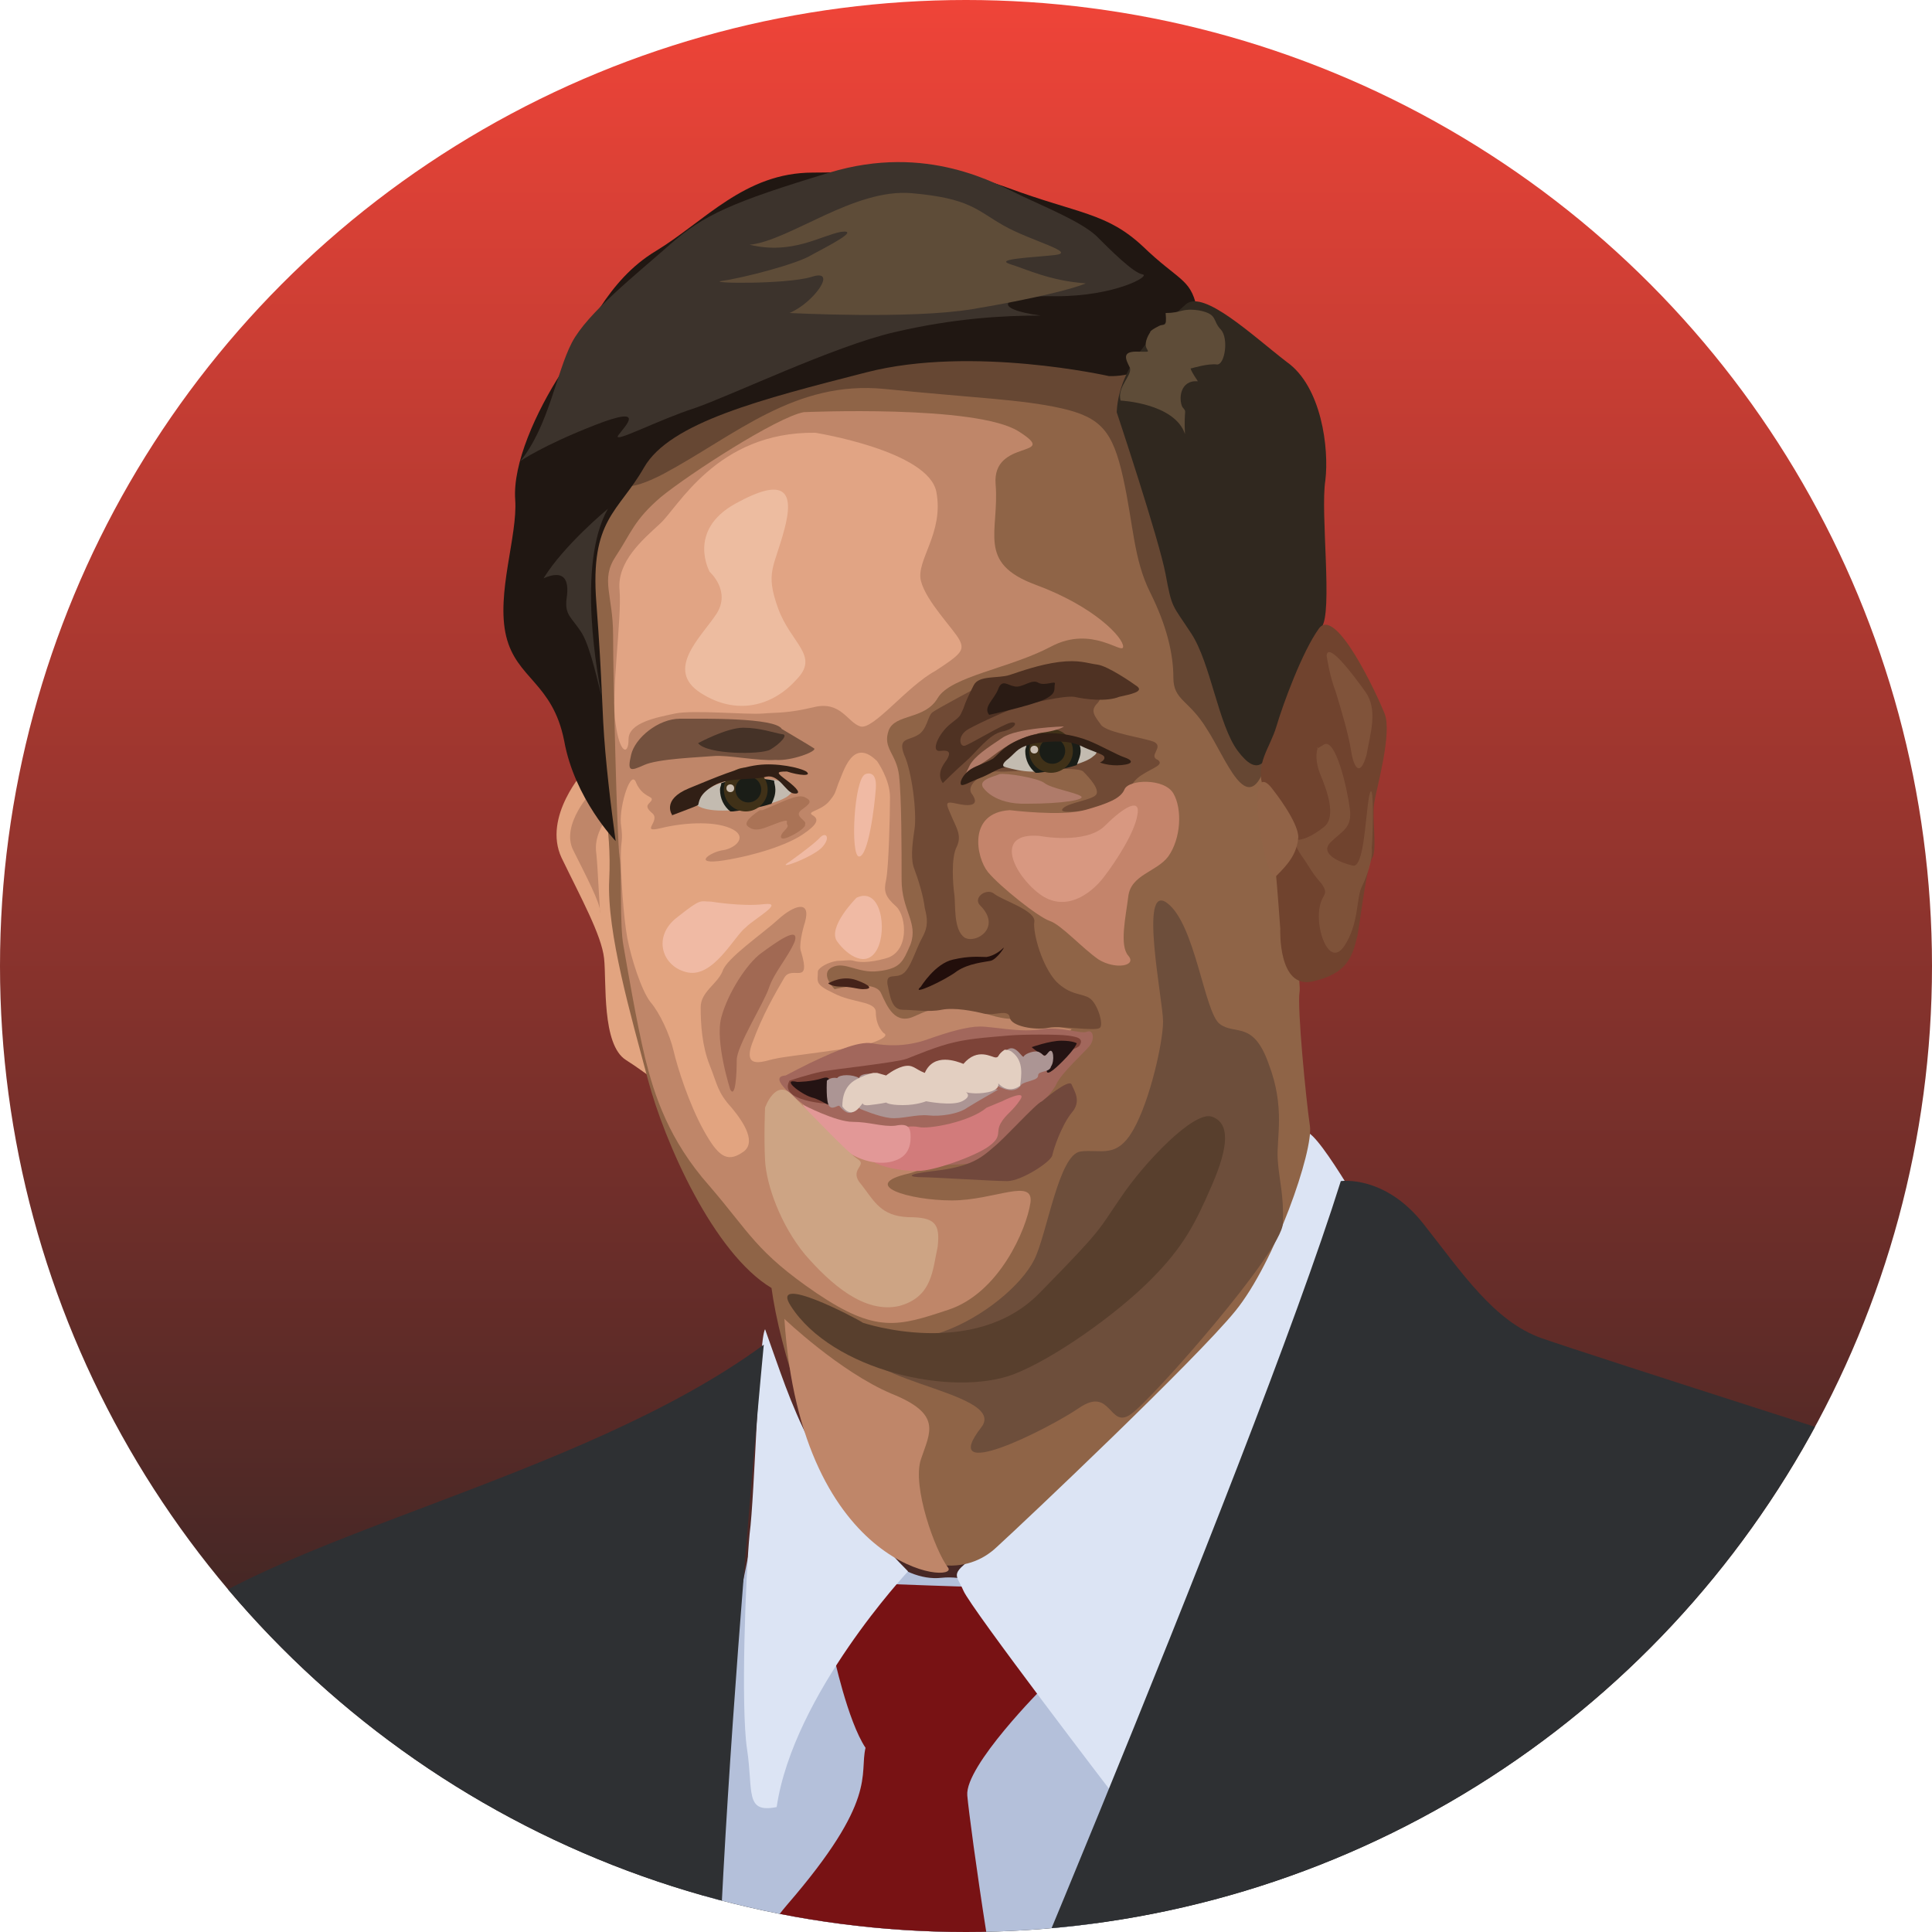 <?xml version="1.0" encoding="utf-8"?>
<!-- Generator: Adobe Illustrator 19.1.0, SVG Export Plug-In . SVG Version: 6.00 Build 0)  -->
<svg version="1.1" id="Layer_1" xmlns="http://www.w3.org/2000/svg" xmlns:xlink="http://www.w3.org/1999/xlink" x="0px" y="0px"
	 viewBox="0 0 150 150" style="enable-background:new 0 0 150 150;" xml:space="preserve">
<style type="text/css">
	.st0{clip-path:url(#SVGID_3_);}
	.st1{fill-rule:evenodd;clip-rule:evenodd;fill:#B4C0DA;}
	.st2{fill-rule:evenodd;clip-rule:evenodd;fill:#781214;}
	.st3{fill-rule:evenodd;clip-rule:evenodd;fill:#DCE4F4;}
	.st4{fill-rule:evenodd;clip-rule:evenodd;fill:#2E3033;}
	.st5{fill-rule:evenodd;clip-rule:evenodd;fill:#E2A480;}
	.st6{fill-rule:evenodd;clip-rule:evenodd;fill:#BF8669;}
	.st7{fill-rule:evenodd;clip-rule:evenodd;fill:#8F6447;}
	.st8{fill-rule:evenodd;clip-rule:evenodd;fill:#664733;}
	.st9{fill-rule:evenodd;clip-rule:evenodd;fill:#201712;}
	.st10{fill-rule:evenodd;clip-rule:evenodd;fill:#30281F;}
	.st11{fill-rule:evenodd;clip-rule:evenodd;fill:#E1A484;}
	.st12{fill-rule:evenodd;clip-rule:evenodd;fill:#EDBCA0;}
	.st13{fill-rule:evenodd;clip-rule:evenodd;fill:#F0BAA4;}
	.st14{fill-rule:evenodd;clip-rule:evenodd;fill:#74513E;}
	.st15{fill-rule:evenodd;clip-rule:evenodd;fill:#453227;}
	.st16{fill-rule:evenodd;clip-rule:evenodd;fill:#45231A;}
	.st17{fill-rule:evenodd;clip-rule:evenodd;fill:#704A35;}
	.st18{fill-rule:evenodd;clip-rule:evenodd;fill:#220E0B;}
	.st19{fill-rule:evenodd;clip-rule:evenodd;fill:#160B0B;}
	.st20{fill-rule:evenodd;clip-rule:evenodd;fill:#C3BBB0;}
	.st21{fill-rule:evenodd;clip-rule:evenodd;fill:#1A1D17;}
	.st22{fill-rule:evenodd;clip-rule:evenodd;fill:#403118;}
	.st23{fill-rule:evenodd;clip-rule:evenodd;fill:#CABDB1;}
	.st24{fill-rule:evenodd;clip-rule:evenodd;fill:#311F15;}
	.st25{fill-rule:evenodd;clip-rule:evenodd;fill:#A2675C;}
	.st26{fill-rule:evenodd;clip-rule:evenodd;fill:#7D4338;}
	.st27{fill-rule:evenodd;clip-rule:evenodd;fill:#241313;}
	.st28{fill-rule:evenodd;clip-rule:evenodd;fill:#AC9594;}
	.st29{fill-rule:evenodd;clip-rule:evenodd;fill:#E3CFC1;}
	.st30{fill-rule:evenodd;clip-rule:evenodd;fill:#C4846B;}
	.st31{fill-rule:evenodd;clip-rule:evenodd;fill:#D89881;}
	.st32{fill-rule:evenodd;clip-rule:evenodd;fill:#AF7B6A;}
	.st33{fill-rule:evenodd;clip-rule:evenodd;fill:#B17B68;}
	.st34{fill-rule:evenodd;clip-rule:evenodd;fill:#4F3223;}
	.st35{fill-rule:evenodd;clip-rule:evenodd;fill:#2A1B14;}
	.st36{fill-rule:evenodd;clip-rule:evenodd;fill:#AA7356;}
	.st37{fill-rule:evenodd;clip-rule:evenodd;fill:#3C332C;}
	.st38{fill-rule:evenodd;clip-rule:evenodd;fill:#5E4C38;}
	.st39{fill-rule:evenodd;clip-rule:evenodd;fill:#70432E;}
	.st40{opacity:0.471;clip-path:url(#SVGID_3_);}
	.st41{fill-rule:evenodd;clip-rule:evenodd;fill:#80533A;}
	.st42{fill-rule:evenodd;clip-rule:evenodd;fill:#D27B7B;}
	.st43{fill-rule:evenodd;clip-rule:evenodd;fill:#E29897;}
	.st44{fill-rule:evenodd;clip-rule:evenodd;fill:#CDA484;}
	.st45{fill-rule:evenodd;clip-rule:evenodd;fill:#A16953;}
	.st46{fill-rule:evenodd;clip-rule:evenodd;fill:#71483C;}
	.st47{fill-rule:evenodd;clip-rule:evenodd;fill:#6D4E3B;}
	.st48{fill-rule:evenodd;clip-rule:evenodd;fill:#583F2D;}
	.st49{fill-rule:evenodd;clip-rule:evenodd;fill:#916347;}
</style>
<g>
	<defs>
		<circle id="SVGID_1_" cx="75" cy="75" r="75"/>
	</defs>
	<linearGradient id="SVGID_2_" gradientUnits="userSpaceOnUse" x1="75" y1="150" x2="75" y2="0">
		<stop  offset="0" style="stop-color:#212121"/>
		<stop  offset="1" style="stop-color:#EF4438"/>
	</linearGradient>
	<use xlink:href="#SVGID_1_"  style="overflow:visible;fill:url(#SVGID_2_);"/>
	<clipPath id="SVGID_3_">
		<use xlink:href="#SVGID_1_"  style="overflow:visible;"/>
	</clipPath>
	<g id="Shape_577_15_" class="st0">
		<g>
			<path class="st1" d="M73.1,122.5c-6.4,0.7-12.6-13.4-12.6-13.4L56,131l-3.6,42.3l22.3,1.5l16.7-41
				C91.3,133.8,79.6,121.8,73.1,122.5z"/>
		</g>
	</g>
	<g id="Shape_580_15_" class="st0">
		<g>
			<path class="st2" d="M75.1,139.4c-0.2-2.3,5.9-8.4,5.9-8.4s-4.6-7.8-5.4-7.8s-6.1-0.2-6.1-0.2l-4.8,5.4c0,0,1.1,5.2,2.5,7.3
				c-0.5,2.1,1,4-6.1,12.2c-7.1,8.3-6.9,24.8-6.9,24.8l19.8,1.8c0,0,5.9-10.7,4.8-13.5C77.6,158.2,75.3,141.7,75.1,139.4z"/>
		</g>
	</g>
	<g id="Shape_575_15_" class="st0">
		<g>
			<path class="st3" d="M101.4,87.9c0,0-8.3,19.2-25.1,32.5c-2.7,1.9-2.1,1.7-1.5,3.1s11.7,15.9,11.7,15.9s8.8-17.1,12.6-24.8
				s7.9-18.5,7.9-18.5S102.4,87.8,101.4,87.9z"/>
		</g>
	</g>
	<g id="Shape_576_15_" class="st0">
		<g>
			<path class="st4" d="M119.7,103.9c-3.7-1.3-6.2-5.1-9.2-8.9s-6.4-3.3-6.4-3.3c-6.9,22-32.4,81.7-32.4,81.7h77l3.6-59
				C152.2,114.4,123.4,105.2,119.7,103.9z"/>
		</g>
	</g>
	<g id="Shape_572_15_" class="st0">
		<g>
			<path class="st5" d="M45.4,59.8c0,0-3.3,3.6-1.8,6.8c1.5,3.1,3.1,6,3.3,7.8s-0.2,6.7,1.7,7.9c1.9,1.2,2.2,1.8,2.8,1.3
				S50.3,58.7,45.4,59.8z"/>
		</g>
	</g>
	<g id="Shape_578_15_" class="st0">
		<g>
			<path class="st3" d="M59.4,103.2c-0.5,0.8-0.8,12.9-1.2,15.9c-0.3,3-0.7,13.4-0.2,16.7c0.5,3.3-0.2,5,2.3,4.5
				c1.3-8.8,10.2-18.3,10.2-18.3C62.8,114.2,61.6,109.3,59.4,103.2z"/>
		</g>
	</g>
	<g id="Shape_573_15_" class="st0">
		<g>
			<path class="st6" d="M46,61.4c0,0-2.5,2.6-1.5,4.6c1,2,2.1,4.1,2.1,4.8s-0.2-3.7-0.3-4.5c-0.1-0.7,0-1.4,0.5-2.3
				C47.4,63.2,46,61.4,46,61.4z"/>
		</g>
	</g>
	<g id="Shape_523_15_" class="st0">
		<g>
			<path class="st7" d="M101.7,87.4c-0.3-2-1-9.2-0.8-10.4s-2-13.2-1.5-17.7c0.5-4.5-0.2-9.7-1-12.4s-1.7-17.5-13.9-20.8
				c-12.2-3.3-37.7,1.6-37.8,11.7c0,0-2.3,12.6-1.2,17.8c1.2,5.3,2,8.6,1.8,12.7c-0.2,4.1,1.7,10.6,3,15.5s5.1,13.5,9.6,16.2
				c0.6,4.5,3.3,13.7,7.3,18c4,4.3,7.9,4.3,10.2,2.1c2.3-2.1,15.4-14.5,18.5-18.3S102,89.3,101.7,87.4z"/>
		</g>
	</g>
	<g id="Shape_527_15_" class="st0">
		<g>
			<path class="st8" d="M99.2,50c-1-3.6-4.3-23.4-11.1-25.1c-6.8-1.7-36.2,1.2-39.5,9.2l-0.2,1c0,0-2.5,4.6,3.1,1.7
				c5.6-3,10.2-7.3,17.2-6.6c6.9,0.7,10.6,0.8,13.7,1.5c3.1,0.7,4,1.8,4.8,5.4c0.8,3.6,0.8,6.3,2.1,8.9s1.8,4.8,1.8,6.6
				s1.2,1.7,2.6,4c1.5,2.3,3.1,6.9,4.5,3C99.7,55.7,100.2,53.7,99.2,50z"/>
		</g>
	</g>
	<g id="Shape_526_15_" class="st0">
		<g>
			<path class="st9" d="M92.9,23.8c-0.5-2.2-1.4-2-4.2-4.7c-2.8-2.6-5-2.5-10.4-4.5s-9.9-1.2-15.2-1.2s-8.4,3.8-12.2,6.1
				c-3.8,2.3-5.3,6.3-7.3,9.4c-2,3.1-3.8,7.1-3.6,9.9c0.2,2.8-1.5,7.3-0.7,10.6c0.8,3.3,3.6,3.6,4.5,8.1c0.8,4.5,4,7.8,4,7.8
				s-0.5-3.5-0.8-6.9s-0.2-5.1-0.7-11.6S48,39.8,50,36.3c2-3.5,9.1-5.3,17.3-7.4s18.8,0.3,18.8,0.3C89,29.3,93.5,26.8,92.9,23.8z"/>
		</g>
	</g>
	<g id="Shape_525_15_" class="st0">
		<g>
			<path class="st10" d="M102.9,37.3c0.3-2.5-0.3-7.3-3-9.2c-2.6-2-6.4-5.6-7.8-4.5c-1.3,1.2-5.2,4.2-5.4,8.4c0,0,3.3,9.9,3.8,12.6
				s0.5,2.3,2,4.6c1.5,2.3,2.1,7.1,3.6,9.1c1.5,2,2.3,1.2,3-1.5s2.5-6.9,3.5-8.1C103.5,47.6,102.5,39.8,102.9,37.3z"/>
		</g>
	</g>
	<g id="Shape_528_15_" class="st0">
		<g>
			<path class="st6" d="M80.4,45.4c-4.6-1.7-2.8-4.1-3.1-7.8c-0.3-3.6,5.1-2,1.8-4.1C75.8,31.4,62.4,32,62.4,32
				c-2.1,0.4-8.9,4.8-11.1,6.6c-2.1,1.8-2.3,2.8-3.5,4.6c-1.2,1.8-0.2,3-0.2,6.1s0.3,15.9,0.5,17.2c0.2,1.3,0,5.3,0.3,6.9
				c0.3,1.7,1,5.9,1.7,8.8c0.7,2.8,1.8,6.3,5,9.9c3.1,3.6,3.6,5.1,8.3,8.3c4.6,3.1,6.3,2.6,10.2,1.3c4-1.3,6.1-6.3,6.4-8.3
				c0.3-2-2.8-0.2-6.1-0.2c-3.3,0-7.3-1.2-3.3-2.1c4-1,12.6-11.2,12.6-11.2l-4.8-0.8c0,0-1,0-2.6-0.7s-3.3-0.2-4.8,0.5
				c-1.5,0.7-2.1-0.7-2.6-1.8s-3.6-0.3-3.6-0.3s-1.2-1.2-0.2-1.7c1-0.5,2,0.5,3.6,0.3c1.7-0.2,1.9-0.7,2.5-2.1
				c0.6-1.7-0.7-2.6-0.7-5c0-2.3,0-6.4-0.2-8.1c-0.2-1.7-1.3-2.1-0.8-3.5c0.5-1.3,2.8-0.8,3.8-2.5c1-1.7,5.6-2.3,8.8-4
				s5.6,0.7,5.6,0S85,47.1,80.4,45.4z"/>
		</g>
	</g>
	<g id="Shape_530_15_" class="st0">
		<g>
			<path class="st11" d="M74.5,49.7c-0.4-0.8-2.6-3-3-4.6s1.8-3.7,1.2-6.9s-9.4-4.6-9.4-4.6c-7.7-0.1-10.7,5.9-12.1,7.1
				c-1.3,1.2-3.3,2.9-3.1,5.1s-0.7,8.1-0.3,10.4c0.3,2.3,1,2.5,1,1.2c0-1.3,2.2-1.7,3.6-2c1.4-0.3,5.6,0.1,6.8,0s1.9,0,4-0.5
				c2.1-0.5,2.6,1.2,3.6,1.5s3.6-3.1,5.8-4.3C74.6,50.8,74.9,50.5,74.5,49.7z"/>
		</g>
	</g>
	<g id="Shape_529_15_" class="st0">
		<g>
			<path class="st12" d="M60.4,47.2c-1-2.8-0.3-3.1,0.5-6.1c0.8-3,0-4.1-3.8-2c-3.8,2.1-2,5.3-2,5.3s1.7,1.5,0.5,3.3s-4,4.3-1.2,6.1
				c2.8,1.8,5.6,1,7.4-1C63.7,50.9,61.4,50,60.4,47.2z"/>
		</g>
	</g>
	<g id="Shape_531_15_" class="st0">
		<g>
			<path class="st5" d="M65,74.6c0.6,0,1-0.1,1.3,0c0.3,0.1,1.1,0.2,2.5-0.2c1.8-0.5,1.6-3.2,0.8-4c-0.9-0.8-1-1.2-0.8-2.1
				c0.2-1,0.3-5,0.3-6.4s-1-2.8-1-2.8c-1.9-1.9-2.6,0.8-3,1.7c-0.3,0.8-0.2,0.8-0.8,1.5c-0.7,0.7-1.7,0.7-1.2,1
				c0.5,0.3,0.4,0.7-0.8,1.5c-1.2,0.8-3.6,1.6-6.1,2c-2.6,0.4-1-0.7,0-0.8c1-0.2,1.9-1.1,0.5-1.7c-1.4-0.6-3.8-0.4-5.4,0
				c-1.7,0.4,0.1-0.6-0.7-1.2c-0.7-0.6-0.1-0.7,0-1s-0.7-0.2-1.2-1.3c-0.4-1.2-1.3,1.7-1.2,3.1c0.2,1.5,0,1.2,0,2.6
				c0,1.4,0.2,4.7,0.5,6.3c0.3,1.6,1.1,4.1,1.8,5c0.7,0.8,1.5,2.5,1.8,3.8c0.3,1.3,1.2,4.1,2.3,6.1s1.8,2.6,3,1.8
				c1.2-0.7,0.2-2.3-0.8-3.5c-1.1-1.2-1.1-1.8-1.7-3.3s-0.7-3.2-0.7-4.5c0-1.2,1.3-1.8,1.7-2.8c0.3-1,3.1-2.9,4.3-4
				c1.2-1.1,2.6-1.6,2.1,0.2c-0.2,0.6-0.5,1.9-0.3,2.3c0.8,2.7-0.7,1-1.3,2c-0.7,1.2-1.7,2.9-2.5,5.1c-0.8,2.2,1.1,1.3,1.8,1.2
				c0.7-0.2,6.5-0.8,7.4-1.2c0.9-0.3,1.4-0.6,1-0.8C68.4,80,68,79.5,68,78.6c0-0.9-1.8-0.7-3.3-1.5c-1.5-0.7-1.2-0.9-1.2-1.7
				C63.6,75.1,64.3,74.7,65,74.6z"/>
		</g>
	</g>
	<g id="Shape_532_15_" class="st0">
		<g>
			<path class="st13" d="M63.6,65.1c-0.6,0.6-2.3,1.8-2.3,1.8c-1.3,0.8,2-0.4,2.6-1.2C64.5,65,64.1,64.5,63.6,65.1z"/>
		</g>
	</g>
	<g id="Shape_533_15_" class="st0">
		<g>
			<path class="st13" d="M59.3,70.2c-1.7,0.2-4.1-0.2-4.1-0.2c-0.9,0-0.7-0.3-2.6,1.2c-2,1.5-1.2,3.9,0.8,4.3c2,0.4,3.6-2.8,4.5-3.5
				C58.6,71.3,61,70,59.3,70.2z"/>
		</g>
	</g>
	<g id="Shape_534_15_" class="st0">
		<g>
			<path class="st13" d="M66.5,69.7c0,0-2.3,2.3-1.5,3.4c0.8,1.1,2.3,2.1,3.1,0.6S68.4,68.8,66.5,69.7z"/>
		</g>
	</g>
	<g id="Shape_581_15_" class="st0">
		<g>
			<path class="st13" d="M67.2,60.1c-0.9,0.3-1.2,6.4-0.5,6.4s1.2-3.8,1.3-5.3S67.2,60.1,67.2,60.1z"/>
		</g>
	</g>
	<g id="Shape_535_15_" class="st0">
		<g>
			<path class="st14" d="M63.2,58.1c-0.3-0.2-2.5-1.5-2.5-1.5c-0.5-0.9-6.2-0.8-7.9-0.8s-3.5,1.5-3.8,2.8c-0.3,1.3-0.1,1.3,1,0.8
				c1.1-0.5,4.3-0.6,5.4-0.7s3.5,0.4,4.8,0.3C61.5,59.1,63.5,58.3,63.2,58.1z"/>
		</g>
	</g>
	<g id="Shape_536_15_" class="st0">
		<g>
			<path class="st15" d="M60.7,57c-0.6-0.1-1.7-0.5-3-0.5s-3.5,1.2-3.5,1.2c0.7,0.9,4.9,0.9,5.6,0.5S61.3,57,60.7,57z"/>
		</g>
	</g>
	<g id="Shape_538_15_" class="st0">
		<g>
			<path class="st16" d="M66.5,76.1c-1.1-0.4-2.1,0.2-2.1,0.2c-0.3,0,0.2,0.3,0.8,0.3c0.9,0,1.4,0.2,1.8,0.2
				C67.8,76.8,67.6,76.5,66.5,76.1z"/>
		</g>
	</g>
	<g id="Shape_551_15_" class="st0">
		<g>
			<path class="st17" d="M89.6,57.6c-0.7-0.3-3.6-0.7-4.1-1.3c-0.5-0.7-0.9-1.1-0.3-1.7S85,53.2,84.9,53c-0.2-0.2-8.9,0.3-8.9,0.3
				s-3.2,1.7-3.6,2c-0.4,0.3-0.4,1.4-1.2,1.8c-0.7,0.4-1.5,0.2-1,1.5c0.6,1.3,1,4.5,0.8,5.8c-0.2,1.3-0.3,2.4,0,3.1
				c0.3,0.8,0.7,2.1,0.8,3c0.2,0.8,0.3,1.4-0.2,2.3c-0.5,0.9-0.9,2.4-1.5,2.8c-0.6,0.4-1.3-0.1-1.2,0.8c0.2,0.9,0.3,2,1.2,2
				c0.8,0,2,0.2,3,0c1-0.2,2.5,0.1,3.3,0.3c0.8,0.2,1.9-0.4,2,0.3c0.1,0.7,2,1,3,0.8c1-0.2,3.6,0.3,4,0c0.3-0.3-0.2-1.9-0.8-2.3
				s-1.5-0.2-2.6-1.3c-1.1-1.2-1.8-3.7-1.7-4.6c0.2-0.9-2.5-1.7-3.1-2.2s-1.7,0.3-1.1,0.9c1.7,1.7-0.3,3-1.2,2.5
				c-0.9-0.6-0.7-2.6-0.8-3.3s-0.3-2.9,0.2-3.8c0.4-0.9-0.1-1.5-0.5-2.5c-0.4-0.9-0.4-1,0.5-0.8c0.9,0.2,1.8,0.2,1.2-0.7
				c-0.7-0.8,1.1-1.9,2-1.8c0.9,0.1,6.1-0.5,6.6,0s1.3,1.4,1,1.8c-0.3,0.4-2,0.6-2.5,1s0.4,0.4,1.7,0.2c1.2-0.3,2.5-0.9,3-1.2
				c0.5-0.3,0.4-0.9,1.3-1.5c0.9-0.6,1.8-0.8,1.3-1.2C89.1,58.7,90.4,58,89.6,57.6z"/>
		</g>
	</g>
	<g id="Shape_539_15_" class="st0">
		<g>
			<path class="st18" d="M77.9,73.6c-0.2,0.2-0.7,0.6-1.3,0.7c-0.6,0-1.3-0.1-2.6,0.2c-1.4,0.3-2.5,2.1-2.5,2.1
				c-0.9,0.8,1.9-0.5,2.8-1.2c0.9-0.6,2.1-0.7,2.6-0.8S78.1,73.4,77.9,73.6z"/>
		</g>
	</g>
	<g id="Shape_542_15_" class="st0">
		<g>
			<path class="st19" d="M83.5,80.8c-1,0.1-2.5,0-3.1,0.2c-0.6,0.2-2,0.3-2.6,0.5c-0.7,0.2-5.6,1-6.3,1.2C70.8,82.7,66,83,65,83.4
				c-1,0.4-0.7,0.5-0.7,0.5s-2.4,0.1-3,0.2s1.6,1.3,2.5,1.7c0.9,0.3,5.1,1.7,7.4,1.5c2.3-0.2,4.8-1.7,5.8-2c0.9-0.3,3.2-0.9,4.3-1.5
				c1-0.6,1.9-1.9,2.3-2.3C84.1,81,84.6,80.6,83.5,80.8z"/>
		</g>
	</g>
	<g id="Shape_552_15_" class="st0">
		<g>
			<path class="st20" d="M84,57.6c-0.9-0.2-5.2-0.7-6.4,1.8c0,0,1.5,0.6,3,0.5c1.4-0.1,3.7-0.6,4.3-1.2C85.5,58.3,84.9,57.9,84,57.6
				z"/>
		</g>
	</g>
	<g id="Shape_552_copy_15_" class="st0">
		<g>
			<path class="st20" d="M60.4,60.6c-0.9-0.2-5.2-0.7-6.4,1.8c0,0,0.4,0.7,3,0.5c1.4-0.1,3.7-0.6,4.3-1.2
				C61.9,61.2,61.3,60.9,60.4,60.6z"/>
		</g>
	</g>
	<g id="Ellipse_11_copy_4_63_" class="st0">
		<g>
			<path class="st21" d="M60.2,61.3c0-0.3-0.1-0.5-0.1-0.7c-0.8-0.2-2.6-0.3-4.1,0.2c0,0.2-0.1,0.3-0.1,0.5c0,0.7,0.3,1.3,0.8,1.7
				c0.1,0,0.1,0,0.2,0c0.9-0.1,2.1-0.3,3-0.6C60.1,62,60.2,61.7,60.2,61.3z"/>
		</g>
	</g>
	<g id="Ellipse_11_copy_4_61_" class="st0">
		<g>
			<circle class="st22" cx="57.9" cy="61.3" r="1.7"/>
		</g>
	</g>
	<g id="Ellipse_11_copy_4_59_" class="st0">
		<g>
			<circle class="st21" cx="58.1" cy="61.3" r="1"/>
		</g>
	</g>
	<g id="Ellipse_11_copy_4_57_" class="st0">
		<g>
			<circle class="st23" cx="56.7" cy="61.2" r="0.3"/>
		</g>
	</g>
	<g id="Ellipse_11_15_" class="st0">
		<g>
			<path class="st21" d="M83.9,58.3c0-0.3-0.1-0.5-0.1-0.7c-0.8-0.2-2.6-0.3-4.1,0.2c0,0.2-0.1,0.3-0.1,0.5c0,0.7,0.3,1.3,0.8,1.7
				c0.1,0,0.1,0,0.2,0c0.9-0.1,2.1-0.3,3-0.6C83.7,59.1,83.9,58.7,83.9,58.3z"/>
		</g>
	</g>
	<g id="Ellipse_11_copy_2_15_" class="st0">
		<g>
			<circle class="st22" cx="81.6" cy="58.3" r="1.7"/>
		</g>
	</g>
	<g id="Ellipse_11_copy_15_" class="st0">
		<g>
			<circle class="st21" cx="81.7" cy="58.3" r="1"/>
		</g>
	</g>
	<g id="Ellipse_11_copy_3_15_" class="st0">
		<g>
			<circle class="st23" cx="80.3" cy="58.2" r="0.3"/>
		</g>
	</g>
	<g id="Shape_537_15_" class="st0">
		<g>
			<path class="st24" d="M62.6,59.9c-0.5-0.3-2.3-0.7-3.8-0.5c-1.5,0.2-3.1,0.9-5.3,1.8c-2.2,0.9-1.3,2.1-1.3,2.1
				c-0.6,0.2,1.9-0.7,2-0.8c0.1-0.2,0-0.8,1.2-1.5s3.1-0.4,4.1-0.7c1-0.2,1.5,1.2,2.1,1.3c0.7,0.1,0.3-0.4-0.5-1
				c-0.8-0.6-0.9-0.7,0-0.7C62,60.2,63.1,60.3,62.6,59.9z"/>
		</g>
	</g>
	<g id="Shape_543_15_" class="st0">
		<g>
			<path class="st25" d="M84.4,80.1c-0.5,0.2-1.9-0.4-3.5-0.2c-1.6,0.3-3.8-0.2-4.8-0.2c-1,0-2.4,0.4-4.1,1
				c-1.7,0.6-3.2,0.5-4.3,0.3c-1.1-0.2-3.2,0.8-4.1,1.2c-0.9,0.4-2.6,1.3-2.6,1.3c-1.6,0.1,1.2,2.1,1.7,2.5c0.4,0.3,1.2,1.2,1.8,1.8
				c0.6,0.6,2.3,1.8,3,2.1s2.7,0.8,3.3,0.7c0.6-0.2,4-0.1,4.6-0.3c0.6-0.2,4.1-2.9,4.5-3.5c0.4-0.6,1.7-1.8,2.1-2.6
				c0.4-0.9,2.2-2.5,2.6-3S84.9,79.9,84.4,80.1z"/>
		</g>
	</g>
	<g id="Shape_565_15_" class="st0">
		<g>
			<path class="st26" d="M82.9,80.4c-0.7-0.1-3.5-0.1-4.6,0s-2.8,0.2-4.1,0.5c-1.4,0.3-3,1-3.8,1.3s-5.6,0.8-6.6,1
				c-1,0.2-2.5,0.7-2.5,0.7c-0.9,1.6,3,1.8,3,1.8s1.1-1,1.8-1s8.3-1,8.6-1c0.3,0,8.6-1.9,9.1-2.5C84.2,80.6,83.6,80.5,82.9,80.4z"/>
		</g>
	</g>
	<g id="Shape_562_15_" class="st0">
		<g>
			<path class="st27" d="M82.4,80.8c-0.9,0-2.3,0.5-2.3,0.5s0.1,0.1,0.5,0.4c0.5,0.4,0.7,0.2,0.7,0.2c0.3-0.3,0.2,0.2,0,1
				c-0.2,0.8,0.5,0.2,1.2-0.5c1-1,1.1-1.4,1.1-1.4S83.3,80.8,82.4,80.8z"/>
		</g>
	</g>
	<g id="Shape_561_15_" class="st0">
		<g>
			<path class="st27" d="M63.9,83.7c-0.9,0.3-2,0.3-2,0.3c-1.3-0.3,0.2,0.9,1.1,1.2c0.9,0.2,1.6,1,1.5,0.3S64.8,83.4,63.9,83.7z"/>
		</g>
	</g>
	<g id="Shape_541_15_" class="st0">
		<g>
			<path class="st28" d="M75,84.6c-0.5,0.2-2.7,0.3-3.3,0.4c-0.6,0.2-6.6-0.1-4.9,1.1c0,0,1.4,0.6,2.3,0.7c0.9,0.1,2-0.3,3-0.2
				c0.9,0.1,2.3-0.1,3-0.6c0.8-0.5,2.4-1.4,2.4-1.4S75.5,84.4,75,84.6z"/>
		</g>
	</g>
	<g id="Shape_540_15_" class="st0">
		<g>
			<path class="st28" d="M81.4,81.7c-0.4,0.5-0.3,0.2-0.7,0c-0.3-0.2-1.1,0.1-1.2,0.3c-0.1,0.3-0.6-1-1.3-0.5
				c-0.7,0.5-0.5,0.7-0.8,0.7s-1.4-0.8-2.5,0.5c-0.5-0.2-2.3-0.9-3,0.7c-0.8-0.3-0.9-0.7-1.7-0.5c-0.7,0.2-1.3,0.7-1.3,0.7l-0.7-0.2
				c0,0-1.4-0.2-1.5,0.3c-0.5-0.3-1.5-0.3-1.7,0c-0.5-0.1-0.8,0.2-0.8,0.2s-0.1,1.7,0.2,2c0.3,0.3,0.7-0.2,0.8,0
				c0.2,0.2,0.7,0.9,1.3,0.2c0.6-0.7-0.1-0.1,0.8-0.2c0.9-0.1,1.3-0.2,1.3-0.2s0.2,0.2,1.3,0.2s1.8-0.3,1.8-0.3s2,0.4,2.8,0
				c0.8-0.4,0.3-0.7,0.3-0.7s0.7,0.2,1.7,0c1-0.2,0.8-0.7,0.8-0.7s1.4,1,2,0c0.4-0.3,1.3-0.3,1.3-0.7s0.9-0.2,1-0.7
				C81.9,82.4,81.8,81.2,81.4,81.7z"/>
		</g>
	</g>
	<g id="Shape_540_copy_15_" class="st0">
		<g>
			<path class="st29" d="M65.4,85.9c0.2,0.3,0.7,0.8,1.3,0.1c0.6-0.7-0.1-0.1,0.8-0.2c0.9-0.1,1.3-0.2,1.3-0.2s0.2,0.2,1.3,0.2
				s1.8-0.3,1.8-0.3s2,0.4,2.8,0c0.8-0.4,0.3-0.7,0.3-0.7s0.7,0.2,1.7,0c1-0.2,0.8-0.7,0.8-0.7s0.7,0.9,1.7,0.2c0,0,0,0,0,0
				c0.1-0.8,0.3-1.9-0.6-2.6c-0.1-0.1-0.3-0.2-0.6-0.2c-0.6,0.4-0.4,0.6-0.7,0.6c-0.3,0-1.4-0.8-2.5,0.5c-0.5-0.2-2.3-0.9-3,0.7
				c-0.8-0.3-0.9-0.7-1.7-0.5c-0.7,0.2-1.3,0.7-1.3,0.7l-0.7-0.2c0,0-0.1,0-0.3,0c-0.5,0.1-0.9,0.3-1.1,0.4
				C65.5,84.2,65.4,85.3,65.4,85.9z"/>
		</g>
	</g>
	<g id="Shape_544_15_" class="st0">
		<g>
			<path class="st30" d="M91.1,61.6c-0.7-1.2-3.5-1.1-3.8-0.3C87,62,86,62.4,84.2,62.9c-1.8,0.5-5.8,0-5.8,0
				c-3.3,0.2-2.6,3.7-1.7,4.8s3.9,3.5,4.8,3.8c0.9,0.3,2.5,2.1,3.8,3c1.3,0.8,3,0.5,2.3-0.3c-0.7-0.8-0.2-3,0-4.6
				c0.2-1.7,2.2-1.9,3.1-3.1C91.7,65.1,91.8,62.8,91.1,61.6z"/>
		</g>
	</g>
	<g id="Shape_545_15_" class="st0">
		<g>
			<path class="st31" d="M85.8,64.1c-1.5,1.5-5.1,0.8-5.1,0.8c-3.6-0.3-2,3,0,4.5c2,1.5,4,0,5-1.3c1-1.3,2.4-3.5,2.6-4.8
				C88.6,61.9,87.3,62.6,85.8,64.1z"/>
		</g>
	</g>
	<g id="Shape_546_15_" class="st0">
		<g>
			<path class="st32" d="M83.9,61.8c-0.5-0.3-2.3-0.6-2.8-1s-3-0.8-3.5-0.7c-0.4,0.2-1.6,0.4-1.3,1c0,0,0.8,1.4,3.5,1.3
				C82.4,62.4,84.4,62.1,83.9,61.8z"/>
		</g>
	</g>
	<g id="Shape_547_15_" class="st0">
		<g>
			<path class="st33" d="M77.8,57.3c-1.2,0.8-2.1,1.4-2.5,2.1C75,60,75,60.1,74.9,60.1c0,0,1.4-0.8,2.3-1.5c0.9-0.7,2.1-1.4,3.6-1.7
				c1.5-0.2,1.8-0.5,1.8-0.5S78.9,56.5,77.8,57.3z"/>
		</g>
	</g>
	<g id="Shape_548_15_" class="st0">
		<g>
			<path class="st24" d="M87.3,58.8c-0.6-0.2-1.8-0.9-2.8-1.3s-3.1-0.9-4.8-0.3c-1.7,0.6-2,1.2-2.6,1.7c-0.7,0.4-1.2,0.5-1.7,0.8
				c-0.5,0.3-0.9,0.9-0.8,1.2c0.1,0.2,0.7-0.2,1.5-0.5c0.8-0.3,1.6-0.9,2-0.8c0,0-0.6-0.1,0.2-0.7c0.7-0.6,0.7-0.9,2.1-1.2
				c1.5-0.2,2.6-0.2,3.5,0.2c0.8,0.4,1.6,0.6,1.8,0.8c0.2,0.3-0.3,0.5-0.3,0.5s0.7,0.3,1.7,0.2S87.9,59,87.3,58.8z"/>
		</g>
	</g>
	<g id="Shape_549_15_" class="st0">
		<g>
			<path class="st34" d="M88.3,53.3c-0.4-0.3-2.3-1.6-3.1-1.7s-1.4-0.4-3-0.2c-1.5,0.2-2.9,0.7-3.8,1c-0.9,0.3-2.4,0-2.8,0.8
				c-0.4,0.8-0.6,1.2-0.8,1.8c-0.3,0.6-0.1,0.5-1,1.2c-0.9,0.7-1.6,2.2-0.8,2.1c0.8-0.1,0.8,0.2,0.5,0.7c-0.3,0.4-0.8,1.1-0.3,1.8
				c0,0,1-1,1.8-1.7s1.8-2.1,2.8-2.3c1-0.2,1.3-0.8,0.7-0.7c-0.6,0.1-3.2,1.7-3.6,1.8c-0.4,0.1-0.6-0.8,0.3-1.3
				c0.9-0.5,3.3-1.6,4.1-1.8c0.8-0.2,3.2-0.8,4.1-0.7c0.9,0.2,2.5,0.4,3.5,0C87.8,53.9,88.8,53.7,88.3,53.3z"/>
		</g>
	</g>
	<g id="Shape_550_15_" class="st0">
		<g>
			<path class="st35" d="M80.6,53c-0.5-0.3-1.2,0.4-1.8,0.3c-0.6-0.1-1-0.6-1.3,0.2s-1.2,1.4-0.7,2c0,0,3.2-0.7,4.3-1.2
				c1-0.5,0.7-0.8,0.8-1.2C82,52.8,81.1,53.3,80.6,53z"/>
		</g>
	</g>
	<g id="Shape_553_15_" class="st0">
		<g>
			<path class="st36" d="M62.2,62.9c0.7-0.5,0.9-0.7,0.3-1c-0.6-0.3-1.8,0.4-3.3,1h-0.2c0,0-1.3,0.8-1,1.2c0.3,0.3,0.7,0.4,1.3,0.2
				s1.9-0.8,1.8-0.5c-0.1,0.3,0.3,0.2-0.2,0.7c-0.4,0.4-0.4,0.8,0.3,0.5s1.4-0.8,1.3-1C62.7,63.7,61.6,63.4,62.2,62.9z"/>
		</g>
	</g>
	<g id="Shape_554_15_" class="st0">
		<g>
			<path class="st37" d="M46.7,54.2c0,0,0,0,0-0.1C46.7,54.1,46.7,54.2,46.7,54.2z M47.2,39.5c0,0-3.4,2.8-5,5.4
				c1.6-0.7,2,0.1,1.8,1.5c-0.2,1.4,0.4,1.5,1.2,2.8c0.7,1.2,1.3,4.2,1.5,4.8C46.5,52.9,44.7,43.9,47.2,39.5z"/>
		</g>
	</g>
	<g id="Shape_555_15_" class="st0">
		<g>
			<path class="st37" d="M88.7,21.3c-0.7-0.1-2.5-1.9-3.6-3c-1.2-1.1-3.9-2.2-5.8-3.1c-1.9-0.9-7.3-4.1-14.9-1.8
				c-7.6,2.3-9.8,3.3-12.4,5.6c-2.6,2.3-6.4,5.3-7.6,7.6s-1.8,6.5-4,9.2c0,0,1.7-1.2,5.8-2.8s2.3,0.1,1.8,0.8s3.1-1.2,5.9-2.1
				c2.9-1,10.8-4.8,15.5-5.9s8.5-1.3,11.4-1.3C77,24,77.5,22.9,82,23C86.6,23,89.4,21.4,88.7,21.3z"/>
		</g>
	</g>
	<g id="Shape_556_15_" class="st0">
		<g>
			<path class="st38" d="M78.4,20.5c-1.2-0.4,1.7-0.5,3.5-0.7c1.8-0.2-1.9-1.1-4-2.3c-2.1-1.2-2.6-2.1-7.1-2.5s-9.5,3.7-12.6,4
				c3.3,0.8,5.5-0.7,7.1-1c1.6-0.2-1.2,1.2-2.3,1.8c-1.1,0.7-5.4,1.8-6.9,2c-1.5,0.2,4.9,0.3,6.9-0.3c2.1-0.7,0.2,2-1.7,2.8
				c0,0,9.4,0.5,14.2-0.3s7.9-1.6,8.8-2C81.5,21.8,79.7,20.9,78.4,20.5z"/>
		</g>
	</g>
	<g id="Shape_557_15_" class="st0">
		<g>
			<path class="st38" d="M94.8,25.6c-0.7-0.7-0.2-1.2-1.7-1.5c-1.4-0.2-1.3,0.2-2.6,0.2c0.1,1.2-0.1,0.8-0.5,1
				c-0.8,0.4-0.7,0.5-0.7,0.5s-0.5,0.7-0.3,1.2c0.2,0.4,0.3,0.3-0.8,0.3s-0.8,0.6-0.5,1.2c0.3,0.6-1,1.5-0.7,2.6c0,0,4.2,0.2,5,2.6
				c-0.1-2.1,0.2-1.6-0.2-2.1c-0.3-0.6-0.2-2.1,1.2-2c-0.8-1.2-0.5-1-0.5-1s1.3-0.4,2-0.3C95.1,28.3,95.4,26.3,94.8,25.6z"/>
		</g>
	</g>
	<g id="Shape_558_15_" class="st0">
		<g>
			<path class="st39" d="M106.7,62.3c0.2-1.2,1.4-5.4,0.8-6.9s-3.8-8.4-5.1-6.6c-1.3,1.8-2.8,5.9-3.3,7.6c-0.5,1.7-1.7,2.9-1,4.8
				s1.2,9.6,1.3,10.9c0,0-0.2,4.7,2.5,4.1c2.7-0.6,3.1-1.9,3.5-3.6c0.3-1.7,0.7-5.4,1.2-6.1C106.9,65.6,106.5,63.5,106.7,62.3z"/>
		</g>
	</g>
	<g id="Shape_559_15_" class="st40">
		<g>
			<path class="st7" d="M102.3,58.1c0-0.1,0-0.1,0-0.1S102.2,58.1,102.3,58.1z M106.3,61.8c-0.3,1.7-0.4,5.7-1.3,5.4
				c-0.9-0.2-2.6-0.9-1.7-1.8c0.9-0.9,1.7-1.1,1.5-2.6c-0.2-1.6-1.1-5.5-2-5c-0.3,0.2-0.5,0.3-0.5,0.3c-0.1,0.3-0.2,1,0.2,2
				c0.5,1.2,1.3,3.3,0.3,4.1c-1,0.8-1.7,1-2,1s-0.4,0.3,0.3,1.3c0.7,1,0.7,1.2,1.5,2.1c0.7,1-0.1,0.7-0.2,2.3
				c-0.1,1.7,0.9,4.2,2,2.5c1.1-1.7,0.9-3.6,1.3-4.5c0.4-0.8,0.9-2.1,0.8-3.1C106.6,64.9,106.7,60.1,106.3,61.8z"/>
		</g>
	</g>
	<g id="Shape_560_15_" class="st0">
		<g>
			<path class="st41" d="M106,53.7c-1-1.4-2.9-3.9-3-2.8c0,0,0.2,1.5,0.7,2.8c0.4,1.3,1,3.3,1.2,4.6c0.2,1.3,0.7,2.1,1.2,0.3
				C106.4,56.9,107,55.1,106,53.7z"/>
		</g>
	</g>
	<g id="Shape_564_15_" class="st0">
		<g>
			<path class="st42" d="M77.8,85.5L76.6,86c-1.3,1.1-4.5,1.7-5.3,1.5c-0.8-0.2-3.8,0.3-4.1,1.7c-0.3,1.3,2.9,1.8,4.3,1.7
				s4.6-1.3,5.4-2c0.9-0.7,0.4-1,0.8-1.7c0.4-0.7,0.9-0.9,1.5-1.8S77.8,85.5,77.8,85.5z"/>
		</g>
	</g>
	<g id="Shape_563_15_" class="st0">
		<g>
			<path class="st43" d="M69.5,87.4c-1,0.1-2-0.3-3.3-0.3s-3.8-1.3-3.8-1.3c-0.4-0.3,1,1.4,2.6,3c1.6,1.5,3.5,1.7,4.5,1.3
				c0.9-0.3,1.2-1,1.2-1.8S70.5,87.2,69.5,87.4z"/>
		</g>
	</g>
	<g id="Shape_566_15_" class="st0">
		<g>
			<path class="st44" d="M70.5,94.5c-2.1-0.1-2.6-1.2-3.6-2.5c-1.1-1.2,0.5-1.5-0.3-2c-0.8-0.5-3.8-3.7-5.1-5s-2.1,1-2.1,1
				s-0.1,2.2,0,4.1s1.2,5,3.1,7.3c2,2.3,4.6,4.6,7.3,4c2.6-0.7,2.6-2.8,3-4.6C73,95,72.6,94.5,70.5,94.5z"/>
		</g>
	</g>
	<g id="Shape_567_15_" class="st0">
		<g>
			<path class="st45" d="M59.1,74c-1.1,0.8-2.6,3.1-3.1,5s0.7,5.6,0.7,5.6c0.4,0.7,0.5-1.2,0.5-2.3c0-1.1,2.1-4.4,2.5-5.6
				c0.4-1.2,1.5-2.4,2-3.6C62.1,71.8,60.2,73.2,59.1,74z"/>
		</g>
	</g>
	<g id="Shape_568_15_" class="st0">
		<g>
			<path class="st46" d="M83.2,84.2c-0.2-0.5-2.3,1.3-2.3,1.3c-0.5,0.2-2.9,2.9-3.8,3.6c-0.9,0.8-1.8,1.5-4.5,1.8
				c-2.6,0.3-1.9,0.5-1,0.5c0.9,0,5.5,0.3,6.6,0.3s3.4-1.5,3.5-2c0.1-0.5,0.7-2.3,1.5-3.3C84,85.5,83.4,84.7,83.2,84.2z"/>
		</g>
	</g>
	<g id="Shape_569_15_" class="st0">
		<g>
			<path class="st47" d="M99.2,90c-0.1-1.7,0.6-4-0.7-7.4c-1.2-3.4-2.6-2.2-3.8-3.1c-1.2-0.9-1.9-7.8-4.1-9.4s-0.3,7.6-0.3,9.2
				s-1,6.1-2.3,8.4c-1.3,2.3-2.5,1.5-4.1,1.7c-1.7,0.2-2.6,6.4-3.6,8.4c-1,2-4,4.5-7.1,5.6s-5.4,0.3-5.4,0.3
				c-3.6,3.4,10.6,4.2,8.4,7.1c-3.5,4.5,5.1,0.2,7.6-1.5c2.5-1.7,2.3,1.7,4,0.5S99.5,97.2,99.6,95S99.3,91.6,99.2,90z"/>
		</g>
	</g>
	<g id="Shape_570_15_" class="st0">
		<g>
			<path class="st48" d="M94.1,86.7c-1.4-0.5-5.3,3.6-7.1,6.3c-1.8,2.6-1.2,2.2-6.3,7.4c-5.1,5.2-13.7,2.3-13.7,2.3
				c-0.6-0.4-7.3-3.9-5.6-1.3c3.2,5,12.5,7.1,17.3,5.3c3.1-1.2,7.9-4.6,10.6-7.3c2.6-2.6,3.5-4.4,4.8-7.4S95.5,87.2,94.1,86.7z"/>
		</g>
	</g>
	<g id="Shape_571_15_" class="st0">
		<g>
			<path class="st6" d="M73.6,121.7c-1-1.3-2.8-6.3-2.1-8.4c0.7-2.1,1.7-3.5-2.3-5.1c-4-1.7-8.3-5.8-8.3-5.8
				C62.2,122.3,74.6,123,73.6,121.7z"/>
		</g>
	</g>
	<g id="Shape_574_15_" class="st0">
		<g>
			<path class="st49" d="M98.9,61.4c-2.5-3.5-0.7,7.5,0.2,6.6c0.9-0.9,1.6-1.7,1.7-3C100.8,63.8,98.9,61.4,98.9,61.4z"/>
		</g>
	</g>
	<g id="Shape_579_15_" class="st0">
		<g>
			<path class="st4" d="M59.3,104.4c-14.4,10.6-39,15-47.2,22.8c-8.3,7.8-7.3,45.6-7.3,45.6s53.2,12.7,51.2-0.2
				C54,159.7,59.3,104.4,59.3,104.4z"/>
		</g>
	</g>
</g>
</svg>
